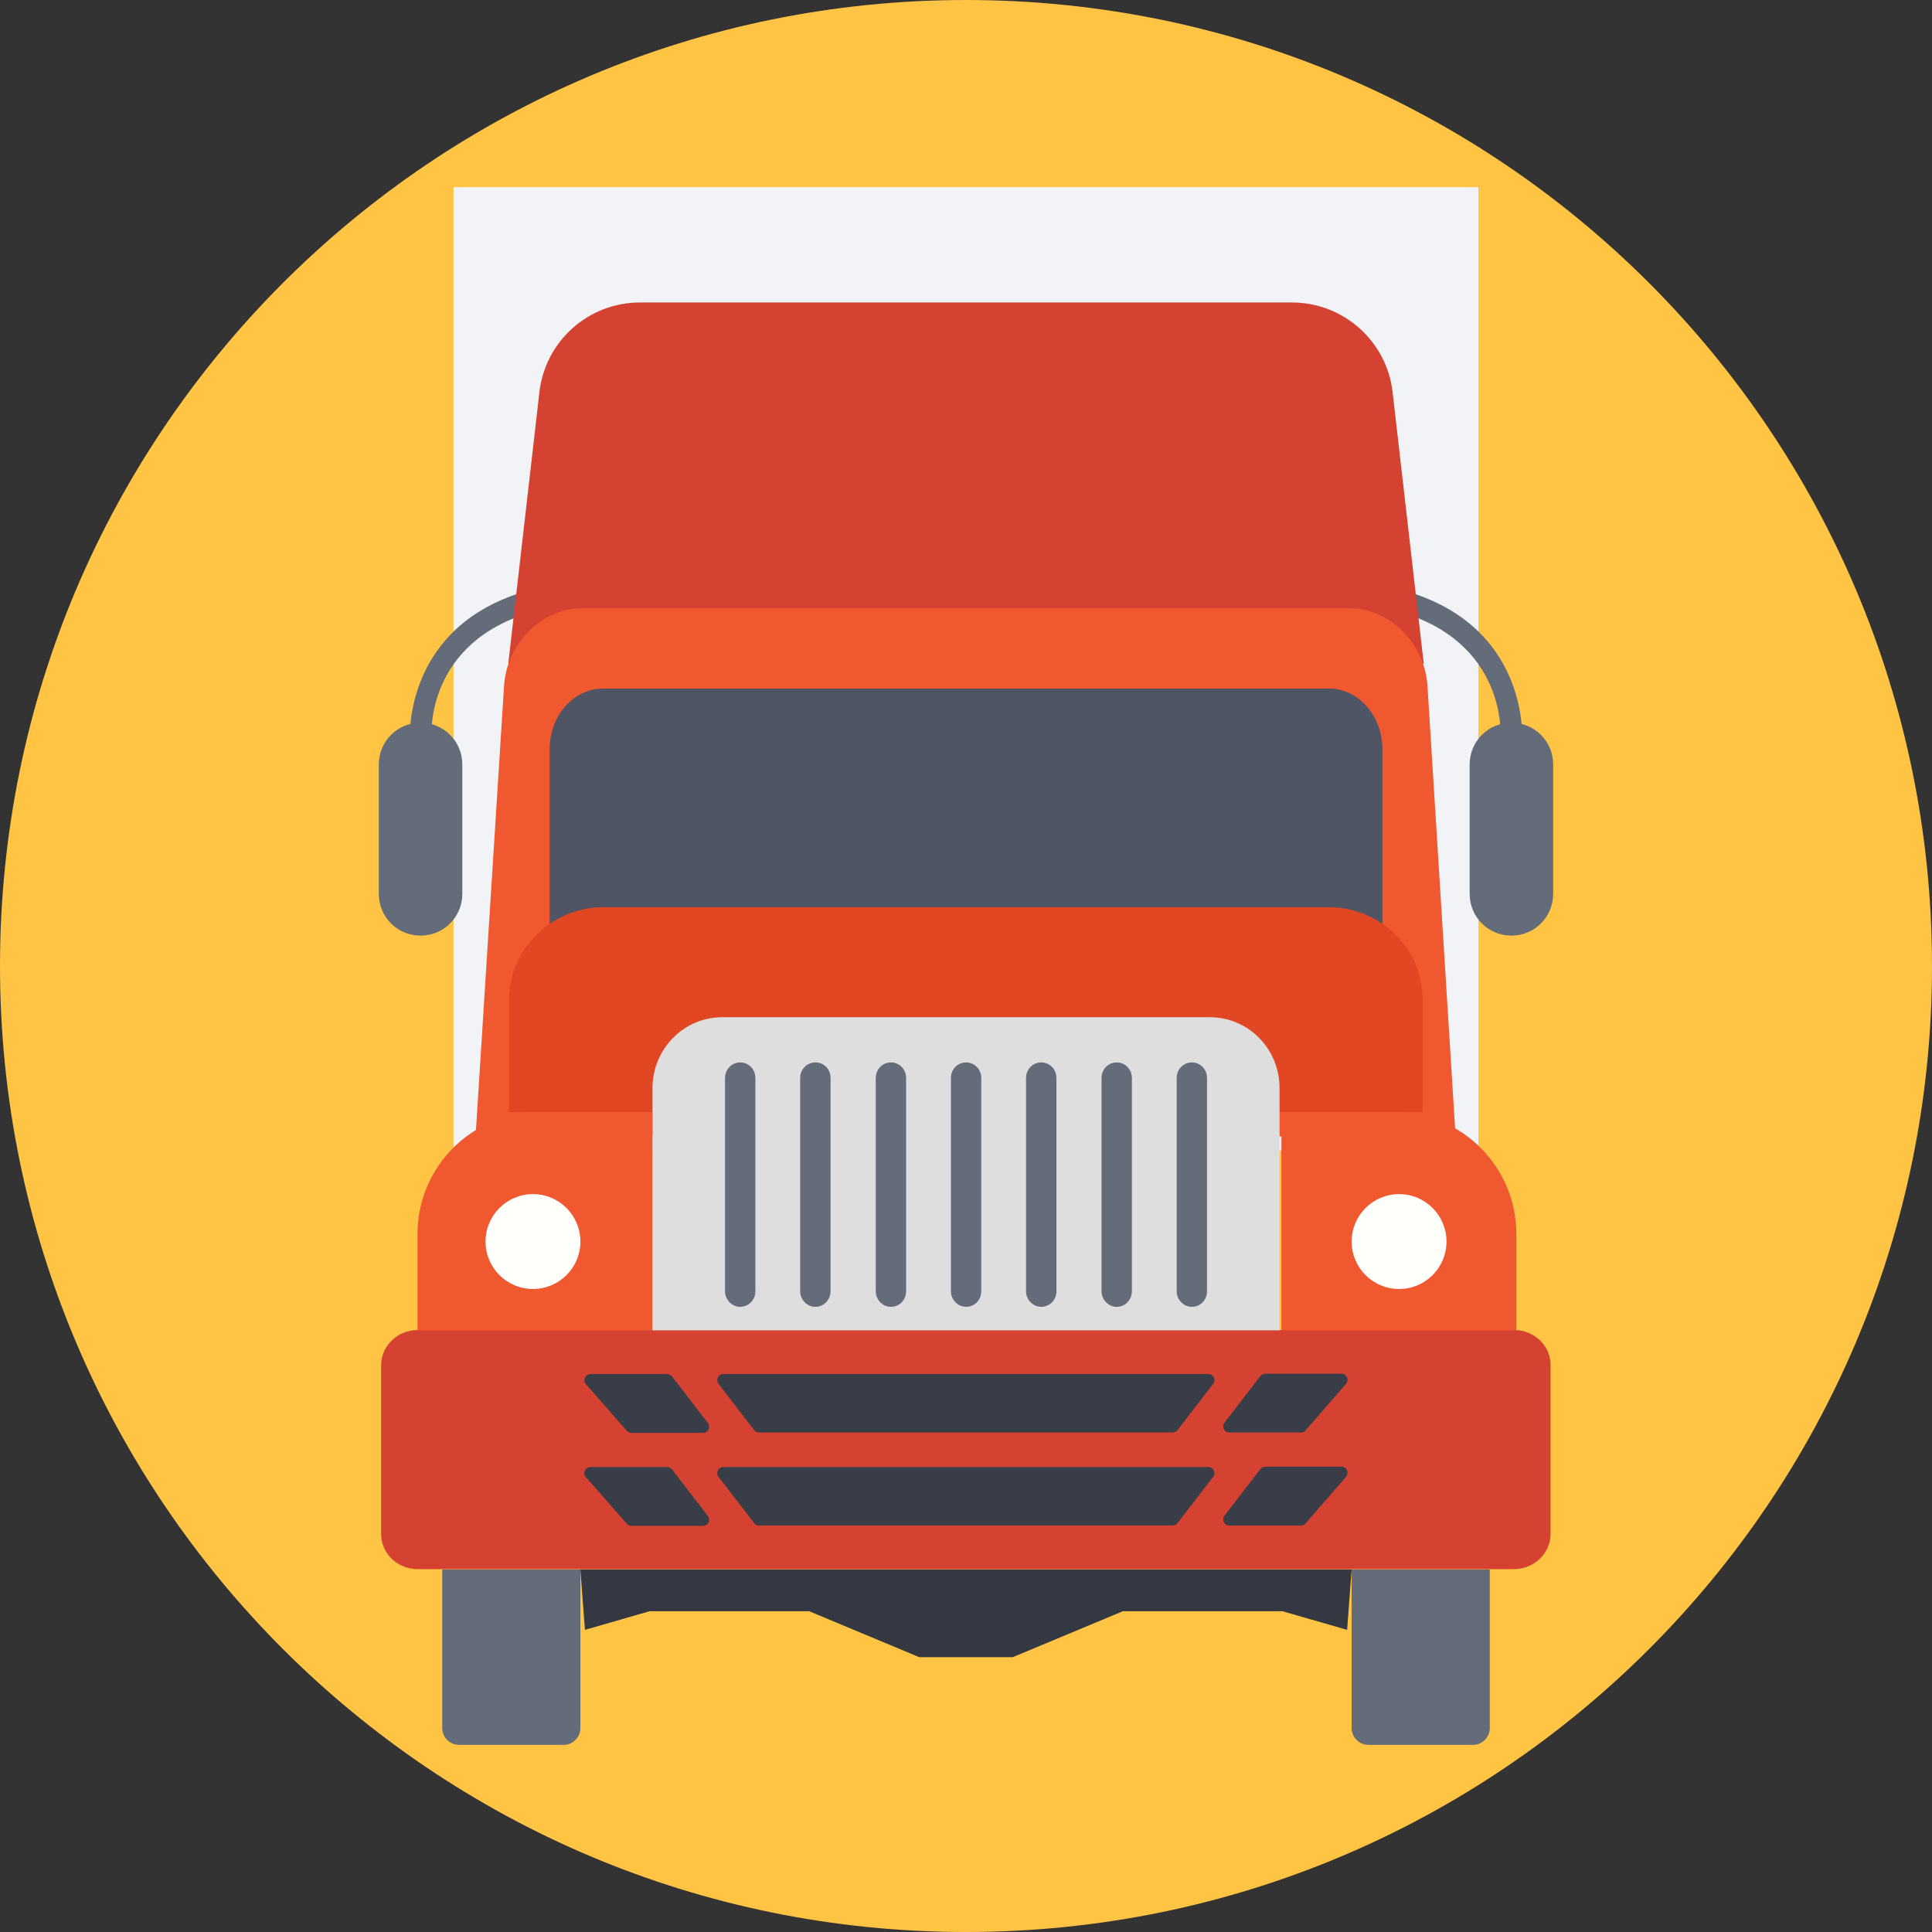 <svg width="72" height="72" viewBox="0 0 72 72" fill="none" xmlns="http://www.w3.org/2000/svg">
<rect x="0" y="0" width="72" height="72" fill="#333333" stroke="none"/>
<g clip-path="url(#clip0_1200_2)">
<path d="M36 72C55.882 72 72 55.882 72 36C72 16.118 55.882 0 36 0C16.118 0 0 16.118 0 36C0 55.882 16.118 72 36 72Z" fill="#FFC444"/>
<path d="M55.095 6.974H16.902V42.875H55.095V6.974Z" fill="#F1F3F7"/>
<path d="M15.276 27.569C15.276 27.526 15.008 23.325 19.675 22.01L19.888 22.788C15.87 23.919 16.068 27.357 16.083 27.512L15.276 27.569Z" fill="#646B79"/>
<path d="M15.673 26.933C14.81 26.933 14.117 27.626 14.117 28.489V33.312C14.117 34.175 14.81 34.868 15.673 34.868C16.536 34.868 17.229 34.175 17.229 33.312V28.489C17.229 27.626 16.536 26.933 15.673 26.933Z" fill="#646B79"/>
<path d="M56.725 27.569C56.725 27.526 56.993 23.325 52.325 22.01L52.113 22.788C56.131 23.919 55.932 27.357 55.918 27.512L56.725 27.569Z" fill="#646B79"/>
<path d="M56.325 26.933C57.188 26.933 57.882 27.626 57.882 28.489V33.312C57.882 34.175 57.188 34.868 56.325 34.868C55.463 34.868 54.77 34.175 54.77 33.312V28.489C54.77 27.626 55.463 26.933 56.325 26.933Z" fill="#646B79"/>
<path d="M51.9 14.626C51.688 12.716 50.061 11.273 48.152 11.273H23.85C21.926 11.273 20.314 12.716 20.101 14.626L18.941 24.74H53.06L51.9 14.626Z" fill="#D54232"/>
<path d="M53.199 25.575C53.1 23.962 51.785 22.661 50.257 22.661H21.726C20.198 22.661 18.883 23.962 18.784 25.575L17.723 42.352H54.246L53.199 25.575Z" fill="#F0582F"/>
<path d="M49.525 25.66H22.479C21.375 25.66 20.484 26.665 20.484 27.923V34.869H51.519V27.923C51.519 26.679 50.628 25.66 49.525 25.66Z" fill="#4F5565"/>
<path d="M49.509 33.808H22.491C20.553 33.808 18.969 35.364 18.969 37.273V41.446H53.017V37.273C53.031 35.349 51.447 33.808 49.509 33.808Z" fill="#E24723"/>
<path d="M56.427 49.565H15.575C14.811 49.565 14.203 50.16 14.203 50.881V57.161C14.203 57.897 14.811 58.477 15.575 58.477H56.413C57.177 58.477 57.785 57.883 57.785 57.161V50.881C57.799 50.16 57.177 49.565 56.427 49.565Z" fill="#D54232"/>
<path d="M45.082 37.909H26.919C25.476 37.909 24.316 39.097 24.316 40.554V49.579H47.685V40.554C47.685 39.083 46.525 37.909 45.082 37.909Z" fill="#DEDEDF"/>
<path d="M27.585 39.593C27.274 39.593 27.02 39.847 27.02 40.173V48.122C27.02 48.434 27.274 48.702 27.585 48.702C27.896 48.702 28.151 48.448 28.151 48.122V40.173C28.151 39.847 27.896 39.593 27.585 39.593Z" fill="#646B79"/>
<path d="M30.386 39.593C30.075 39.593 29.82 39.847 29.82 40.173V48.122C29.82 48.434 30.075 48.702 30.386 48.702C30.697 48.702 30.952 48.448 30.952 48.122V40.173C30.952 39.847 30.712 39.593 30.386 39.593Z" fill="#646B79"/>
<path d="M33.203 39.593C32.891 39.593 32.637 39.847 32.637 40.173V48.122C32.637 48.434 32.891 48.702 33.203 48.702C33.514 48.702 33.768 48.448 33.768 48.122V40.173C33.768 39.847 33.514 39.593 33.203 39.593Z" fill="#646B79"/>
<path d="M36.003 39.593C35.692 39.593 35.438 39.847 35.438 40.173V48.122C35.438 48.434 35.692 48.702 36.003 48.702C36.315 48.702 36.569 48.448 36.569 48.122V40.173C36.569 39.847 36.315 39.593 36.003 39.593Z" fill="#646B79"/>
<path d="M38.804 39.593C38.493 39.593 38.238 39.847 38.238 40.173V48.122C38.238 48.434 38.493 48.702 38.804 48.702C39.115 48.702 39.37 48.448 39.37 48.122V40.173C39.37 39.847 39.115 39.593 38.804 39.593Z" fill="#646B79"/>
<path d="M41.617 39.593C41.305 39.593 41.051 39.847 41.051 40.173V48.122C41.051 48.434 41.305 48.702 41.617 48.702C41.928 48.702 42.182 48.448 42.182 48.122V40.173C42.182 39.847 41.928 39.593 41.617 39.593Z" fill="#646B79"/>
<path d="M44.417 39.593C44.106 39.593 43.852 39.847 43.852 40.173V48.122C43.852 48.434 44.106 48.702 44.417 48.702C44.729 48.702 44.983 48.448 44.983 48.122V40.173C44.983 39.847 44.729 39.593 44.417 39.593Z" fill="#646B79"/>
<path d="M20.099 41.446C17.596 41.446 15.559 43.483 15.559 45.987V49.58H24.315V41.446H20.099Z" fill="#F0582F"/>
<path d="M19.862 48.037C20.838 48.037 21.63 47.246 21.63 46.269C21.63 45.293 20.838 44.501 19.862 44.501C18.885 44.501 18.094 45.293 18.094 46.269C18.094 47.246 18.885 48.037 19.862 48.037Z" fill="#FFFFFC"/>
<path d="M51.969 41.446C54.473 41.446 56.51 43.483 56.51 45.987V49.58H47.754V41.446H51.969Z" fill="#F0582F"/>
<path d="M52.139 48.037C53.116 48.037 53.907 47.246 53.907 46.269C53.907 45.293 53.116 44.501 52.139 44.501C51.163 44.501 50.371 45.293 50.371 46.269C50.371 47.246 51.163 48.037 52.139 48.037Z" fill="#FFFFFC"/>
<path d="M43.88 53.3L45.21 51.574C45.323 51.418 45.224 51.206 45.026 51.206H26.962C26.764 51.206 26.665 51.432 26.778 51.574L28.108 53.3C28.15 53.356 28.221 53.384 28.292 53.384H43.696C43.767 53.384 43.837 53.356 43.88 53.3Z" fill="#393D47"/>
<path d="M24.854 51.206H22.01C21.812 51.206 21.699 51.447 21.84 51.588L23.354 53.314C23.396 53.37 23.467 53.399 23.524 53.399H26.197C26.395 53.399 26.494 53.172 26.381 53.031L25.052 51.305C24.995 51.234 24.924 51.206 24.854 51.206Z" fill="#393D47"/>
<path d="M46.963 51.291L45.634 53.017C45.52 53.173 45.62 53.385 45.818 53.385H48.491C48.562 53.385 48.618 53.357 48.661 53.3L50.16 51.574C50.287 51.419 50.188 51.192 49.99 51.192H47.147C47.076 51.206 47.006 51.235 46.963 51.291Z" fill="#393D47"/>
<path d="M43.88 56.765L45.21 55.04C45.323 54.884 45.224 54.672 45.026 54.672H26.962C26.764 54.672 26.665 54.898 26.778 55.04L28.108 56.765C28.15 56.822 28.221 56.85 28.292 56.85H43.696C43.767 56.85 43.837 56.822 43.88 56.765Z" fill="#393D47"/>
<path d="M24.854 54.672H22.01C21.812 54.672 21.699 54.912 21.84 55.054L23.354 56.779C23.396 56.836 23.467 56.864 23.524 56.864H26.197C26.395 56.864 26.494 56.638 26.381 56.497L25.052 54.771C24.995 54.7 24.924 54.672 24.854 54.672Z" fill="#393D47"/>
<path d="M46.963 54.757L45.634 56.483C45.52 56.639 45.62 56.851 45.818 56.851H48.491C48.562 56.851 48.618 56.822 48.661 56.766L50.16 55.04C50.287 54.885 50.188 54.658 49.99 54.658H47.147C47.076 54.672 47.006 54.701 46.963 54.757Z" fill="#393D47"/>
<path d="M16.48 58.491V64.404C16.48 64.743 16.763 65.026 17.103 65.026H21.007C21.346 65.026 21.629 64.743 21.629 64.404V58.491H16.48Z" fill="#646B79"/>
<path d="M50.371 58.491V64.404C50.371 64.743 50.654 65.026 50.993 65.026H54.898C55.237 65.026 55.52 64.743 55.52 64.404V58.491H50.371Z" fill="#646B79"/>
<path d="M36.001 58.491H21.629L21.799 60.74L24.203 60.047H30.159L34.261 61.759H36.001H37.74L41.843 60.047H47.798L50.203 60.74L50.372 58.491H36.001Z" fill="#333842"/>
</g>
<defs>
<clipPath id="clip0_1200_2">
<rect width="72" height="72" fill="white"/>
</clipPath>
</defs>
</svg>
